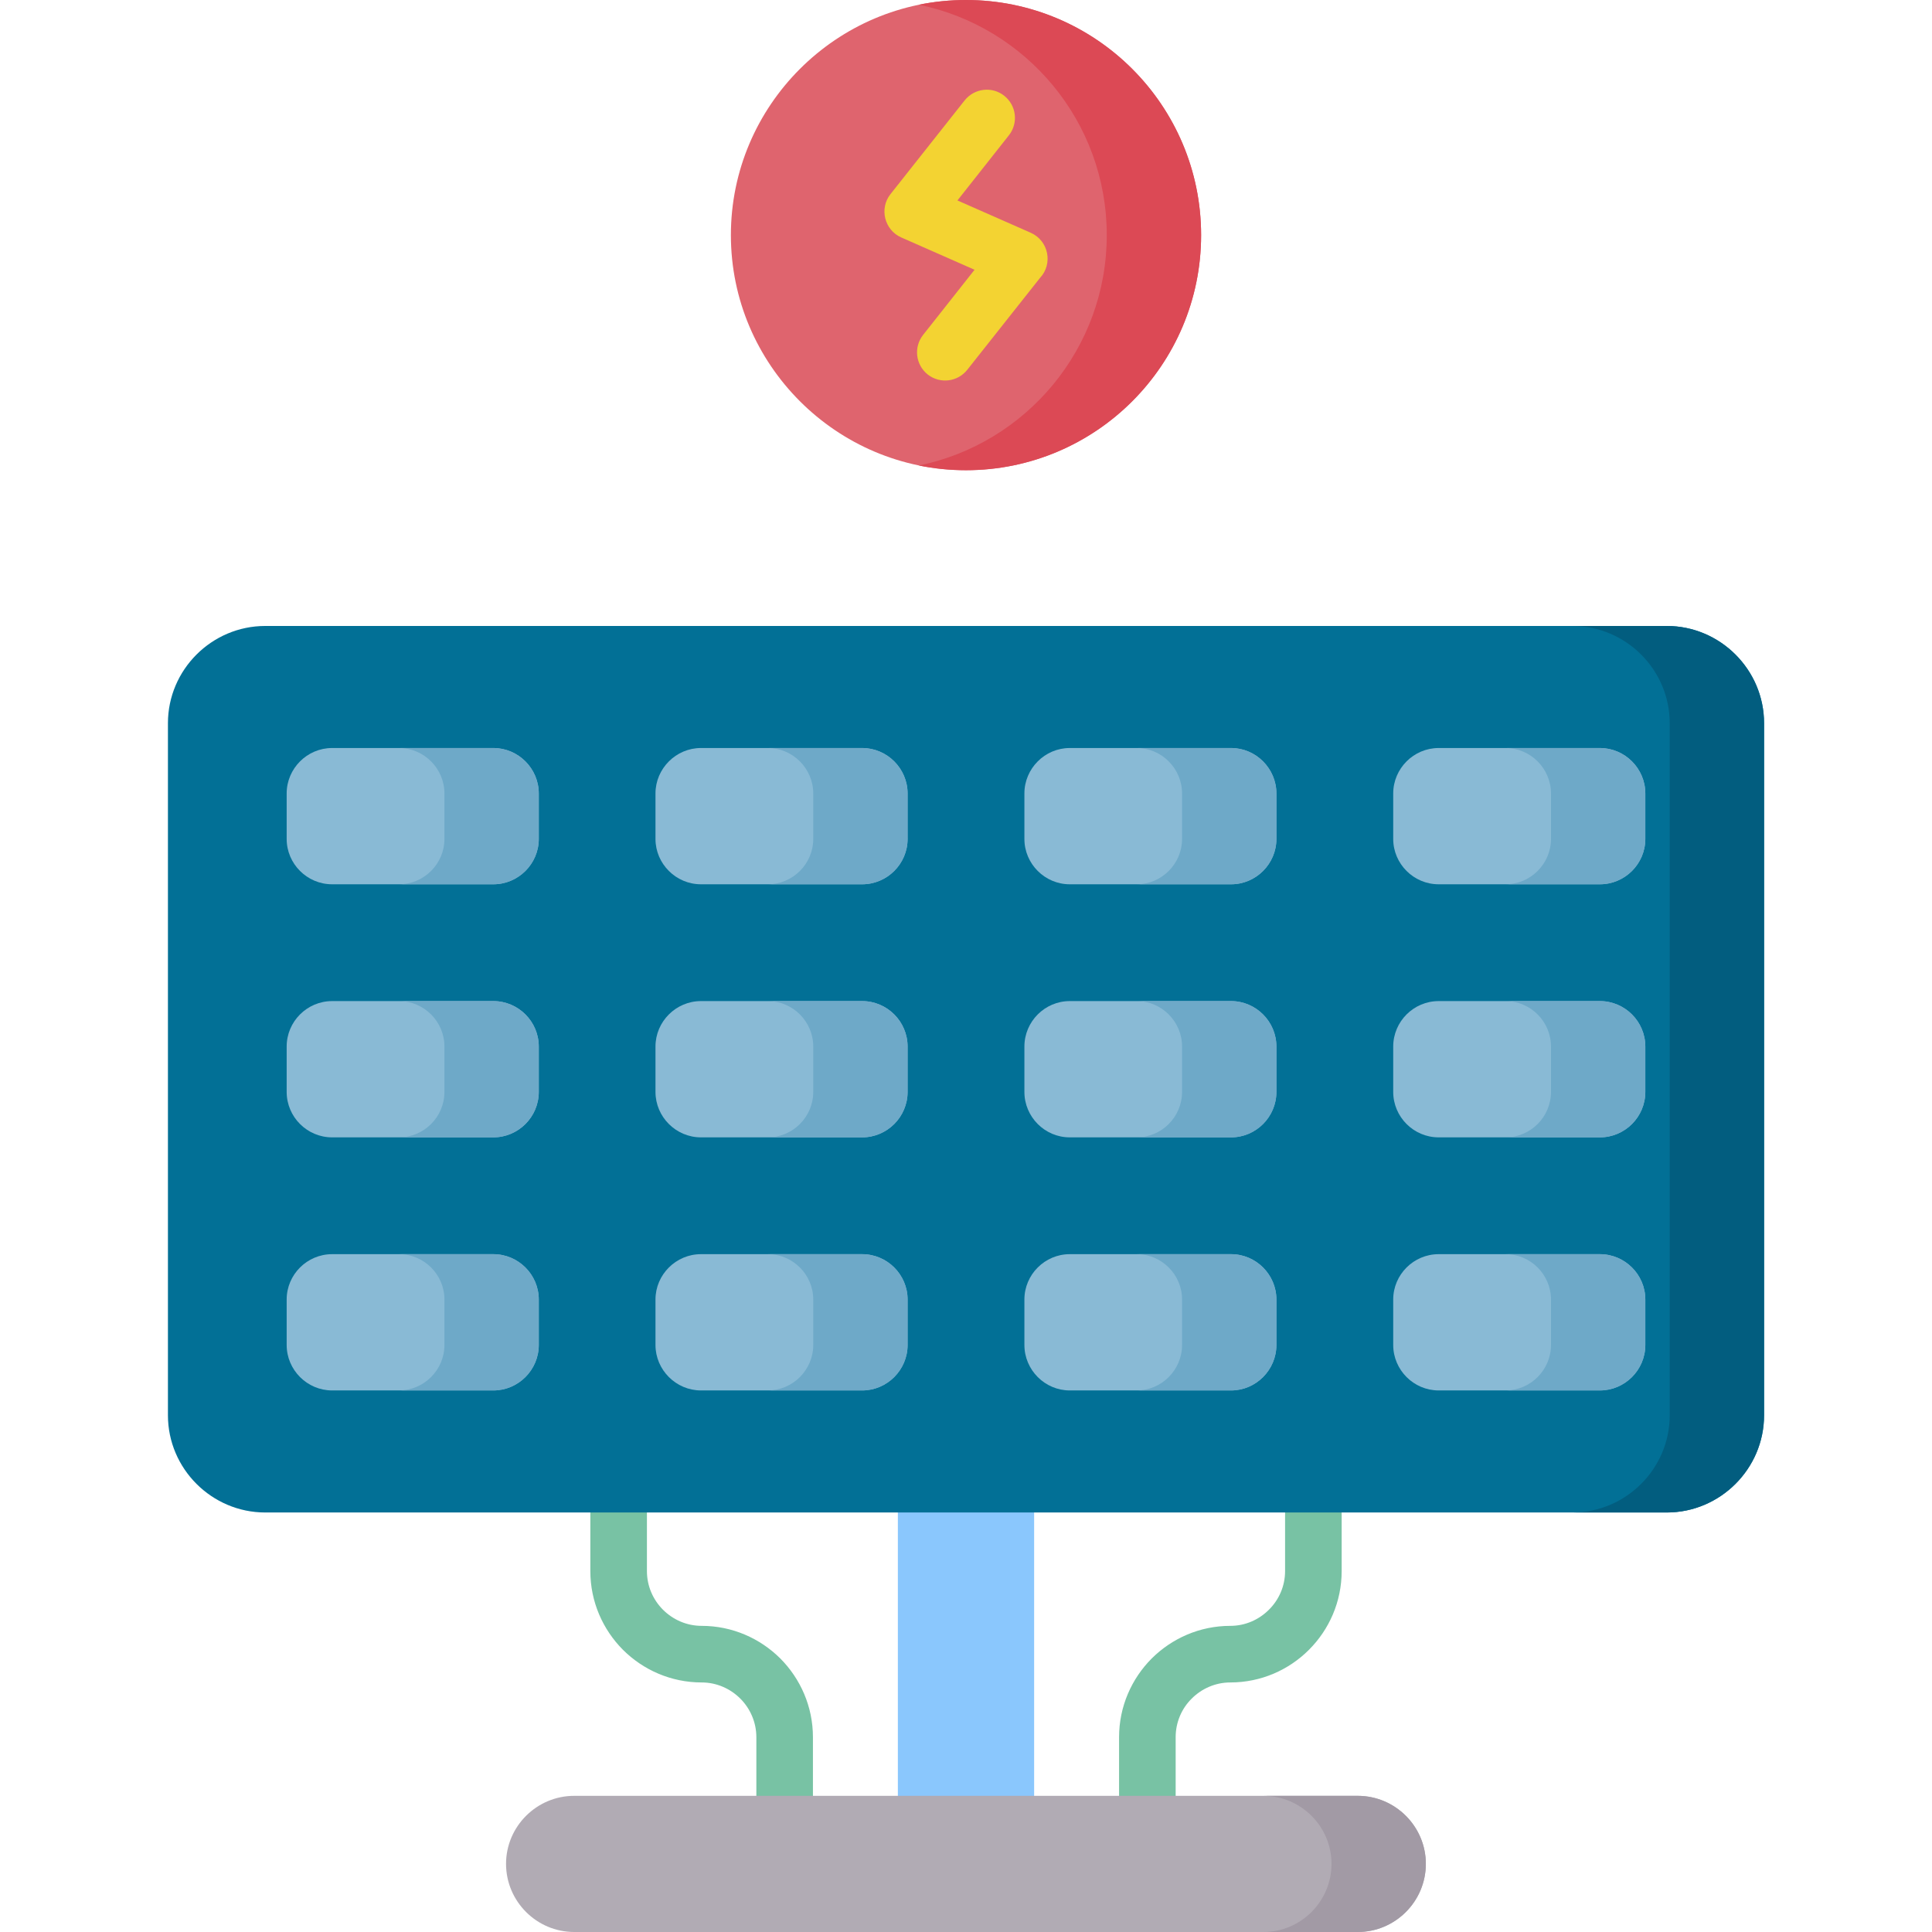 <svg id="Capa_1" enable-background="new 0 0 512 512" height="512" viewBox="0 0 512 512" width="512" xmlns="http://www.w3.org/2000/svg"><g><path clip-rule="evenodd" d="m256 124.612c34.3 0 62.307-28.007 62.307-62.307 0-34.326-28.007-62.305-62.307-62.305-34.328 0-62.307 27.979-62.307 62.306 0 34.299 27.979 62.306 62.307 62.306z" fill="#df646e" fill-rule="evenodd"/><path clip-rule="evenodd" d="m256 0c34.413 0 62.307 27.894 62.307 62.306 0 34.414-27.894 62.307-62.307 62.307-4.28 0-8.476-.425-12.501-1.247 28.403-5.81 49.805-30.926 49.805-61.059 0-30.132-21.402-55.247-49.805-61.059 4.025-.822 8.221-1.248 12.501-1.248z" fill="#dc4955" fill-rule="evenodd"/><path d="m255.631 26.618c2.58-3.233 7.257-3.799 10.488-1.248 3.26 2.58 3.798 7.258 1.248 10.488l-13.635 17.264 19.417 8.56c4.763 2.098 5.954 8.248 2.467 11.963l-19.276 24.35c-2.551 3.231-7.229 3.798-10.488 1.247-3.231-2.579-3.77-7.256-1.219-10.488l13.635-17.264-19.417-8.56c-4.451-1.956-5.897-7.653-2.864-11.48z" fill="#f3d332"/><path d="m340.559 400.824c0-4.139 3.345-7.483 7.483-7.483 4.139 0 7.512 3.345 7.512 7.483v15.533c0 8.137-3.316 15.506-8.674 20.863-5.329 5.331-12.699 8.647-20.835 8.647-3.968 0-7.597 1.643-10.233 4.279-2.636 2.608-4.252 6.236-4.252 10.233v15.534c0 4.139-3.374 7.483-7.512 7.483-4.139 0-7.483-3.345-7.483-7.483v-15.534c0-8.136 3.316-15.505 8.646-20.863 5.357-5.33 12.728-8.647 20.835-8.647 3.997 0 7.597-1.644 10.233-4.279 2.636-2.608 4.28-6.236 4.28-10.234zm-184.113 0c0-4.139 3.345-7.483 7.484-7.483 4.167 0 7.512 3.345 7.512 7.483v15.533c0 3.998 1.644 7.626 4.252 10.234 2.636 2.636 6.265 4.279 10.262 4.279 8.107 0 15.477 3.316 20.835 8.647 5.329 5.358 8.645 12.727 8.645 20.863v15.534c0 4.139-3.345 7.483-7.483 7.483s-7.512-3.345-7.512-7.483v-15.534c0-3.997-1.644-7.625-4.252-10.233-2.636-2.636-6.265-4.279-10.233-4.279-8.136 0-15.506-3.316-20.863-8.647-5.33-5.357-8.646-12.727-8.646-20.863v-15.534z" fill="#78c2a4"/><g clip-rule="evenodd" fill-rule="evenodd"><path d="m237.943 392.235h36.113v92.269h-36.113z" fill="#8ac7fd"/><path d="m152.165 512h207.641c9.95 0 18.057-8.106 18.057-18.057 0-9.921-8.107-18.028-18.057-18.028h-207.641c-9.921 0-18.057 8.107-18.057 18.028.001 9.951 8.136 18.057 18.057 18.057z" fill="#b1abb4"/><path d="m334.804 512h25.002c9.95 0 18.057-8.106 18.057-18.057 0-9.921-8.107-18.028-18.057-18.028h-25.002c9.95 0 18.057 8.107 18.057 18.028 0 9.951-8.107 18.057-18.057 18.057z" fill="#a29aa5"/><path d="m70.3 165.886h371.4c14.173 0 25.796 11.594 25.796 25.768v183.403c0 14.174-11.623 25.768-25.796 25.768h-371.4c-14.173 0-25.796-11.594-25.796-25.768v-183.404c0-14.173 11.623-25.767 25.796-25.767z" fill="#027096"/><path d="m416.698 165.886h25.002c14.173 0 25.796 11.594 25.796 25.768v183.403c0 14.174-11.623 25.768-25.796 25.768h-25.002c14.173 0 25.796-11.594 25.796-25.768v-183.404c0-14.173-11.622-25.767-25.796-25.767z" fill="#025d7f"/><path d="m88.017 198.23h42.719c6.633 0 12.047 5.442 12.047 12.047v12.048c0 6.605-5.414 12.02-12.047 12.02h-42.719c-6.633 0-12.047-5.414-12.047-12.02v-12.048c-.001-6.605 5.413-12.047 12.047-12.047zm293.247 134.136h42.719c6.633 0 12.047 5.414 12.047 12.02v12.047c0 6.605-5.414 12.048-12.047 12.048h-42.719c-6.633 0-12.047-5.442-12.047-12.048v-12.047c0-6.606 5.414-12.02 12.047-12.02zm0-67.068h42.719c6.633 0 12.047 5.414 12.047 12.048v12.019c0 6.634-5.414 12.048-12.047 12.048h-42.719c-6.633 0-12.047-5.414-12.047-12.048v-12.019c0-6.634 5.414-12.048 12.047-12.048zm0-67.068h42.719c6.633 0 12.047 5.442 12.047 12.047v12.048c0 6.605-5.414 12.02-12.047 12.02h-42.719c-6.633 0-12.047-5.414-12.047-12.02v-12.048c0-6.605 5.414-12.047 12.047-12.047zm-97.767 134.136h42.747c6.604 0 12.018 5.414 12.018 12.02v12.047c0 6.605-5.414 12.048-12.018 12.048h-42.747c-6.605 0-12.02-5.442-12.02-12.048v-12.047c0-6.606 5.415-12.02 12.02-12.02zm0-67.068h42.747c6.604 0 12.018 5.414 12.018 12.048v12.019c0 6.634-5.414 12.048-12.018 12.048h-42.747c-6.605 0-12.02-5.414-12.02-12.048v-12.019c0-6.634 5.415-12.048 12.02-12.048zm0-67.068h42.747c6.604 0 12.018 5.442 12.018 12.047v12.048c0 6.605-5.414 12.02-12.018 12.02h-42.747c-6.605 0-12.02-5.414-12.02-12.02v-12.048c0-6.605 5.415-12.047 12.02-12.047zm-97.741 134.136h42.719c6.633 0 12.048 5.414 12.048 12.02v12.047c0 6.605-5.415 12.048-12.048 12.048h-42.719c-6.604 0-12.047-5.442-12.047-12.048v-12.047c0-6.606 5.443-12.02 12.047-12.02zm0-67.068h42.719c6.633 0 12.048 5.414 12.048 12.048v12.019c0 6.634-5.415 12.048-12.048 12.048h-42.719c-6.604 0-12.047-5.414-12.047-12.048v-12.019c0-6.634 5.443-12.048 12.047-12.048zm0-67.068h42.719c6.633 0 12.048 5.442 12.048 12.047v12.048c0 6.605-5.415 12.02-12.048 12.02h-42.719c-6.604 0-12.047-5.414-12.047-12.02v-12.048c0-6.605 5.443-12.047 12.047-12.047zm-97.739 134.136h42.719c6.633 0 12.047 5.414 12.047 12.02v12.047c0 6.605-5.414 12.048-12.047 12.048h-42.719c-6.633 0-12.047-5.442-12.047-12.048v-12.047c-.001-6.606 5.413-12.02 12.047-12.02zm0-67.068h42.719c6.633 0 12.047 5.414 12.047 12.048v12.019c0 6.634-5.414 12.048-12.047 12.048h-42.719c-6.633 0-12.047-5.414-12.047-12.048v-12.019c-.001-6.634 5.413-12.048 12.047-12.048z" fill="#89bad5"/><path d="m105.733 198.23h25.002c6.633 0 12.047 5.442 12.047 12.047v12.048c0 6.605-5.414 12.02-12.047 12.02h-25.002c6.633 0 12.047-5.414 12.047-12.02v-12.048c.001-6.605-5.413-12.047-12.047-12.047zm293.248 134.136h25.002c6.633 0 12.047 5.414 12.047 12.02v12.047c0 6.605-5.414 12.048-12.047 12.048h-25.002c6.633 0 12.047-5.442 12.047-12.048v-12.047c.001-6.606-5.414-12.02-12.047-12.02zm0-67.068h25.002c6.633 0 12.047 5.414 12.047 12.048v12.019c0 6.634-5.414 12.048-12.047 12.048h-25.002c6.633 0 12.047-5.414 12.047-12.048v-12.019c.001-6.634-5.414-12.048-12.047-12.048zm0-67.068h25.002c6.633 0 12.047 5.442 12.047 12.047v12.048c0 6.605-5.414 12.02-12.047 12.02h-25.002c6.633 0 12.047-5.414 12.047-12.02v-12.048c.001-6.605-5.414-12.047-12.047-12.047zm-97.739 134.136h25.002c6.604 0 12.018 5.414 12.018 12.02v12.047c0 6.605-5.414 12.048-12.018 12.048h-25.002c6.604 0 12.019-5.442 12.019-12.048v-12.047c0-6.606-5.415-12.02-12.019-12.02zm0-67.068h25.002c6.604 0 12.018 5.414 12.018 12.048v12.019c0 6.634-5.414 12.048-12.018 12.048h-25.002c6.604 0 12.019-5.414 12.019-12.048v-12.019c0-6.634-5.415-12.048-12.019-12.048zm0-67.068h25.002c6.604 0 12.018 5.442 12.018 12.047v12.048c0 6.605-5.414 12.02-12.018 12.02h-25.002c6.604 0 12.019-5.414 12.019-12.02v-12.048c0-6.605-5.415-12.047-12.019-12.047zm-97.768 134.136h25.001c6.633 0 12.048 5.414 12.048 12.02v12.047c0 6.605-5.415 12.048-12.048 12.048h-25.001c6.633 0 12.047-5.442 12.047-12.048v-12.047c0-6.606-5.415-12.02-12.047-12.02zm0-67.068h25.001c6.633 0 12.048 5.414 12.048 12.048v12.019c0 6.634-5.415 12.048-12.048 12.048h-25.001c6.633 0 12.047-5.414 12.047-12.048v-12.019c0-6.634-5.415-12.048-12.047-12.048zm0-67.068h25.001c6.633 0 12.048 5.442 12.048 12.047v12.048c0 6.605-5.415 12.02-12.048 12.02h-25.001c6.633 0 12.047-5.414 12.047-12.02v-12.048c0-6.605-5.415-12.047-12.047-12.047zm-97.741 134.136h25.002c6.633 0 12.047 5.414 12.047 12.02v12.047c0 6.605-5.414 12.048-12.047 12.048h-25.002c6.633 0 12.047-5.442 12.047-12.048v-12.047c.001-6.606-5.413-12.02-12.047-12.02zm0-67.068h25.002c6.633 0 12.047 5.414 12.047 12.048v12.019c0 6.634-5.414 12.048-12.047 12.048h-25.002c6.633 0 12.047-5.414 12.047-12.048v-12.019c.001-6.634-5.413-12.048-12.047-12.048z" fill="#6ea9c8"/></g></g></svg>